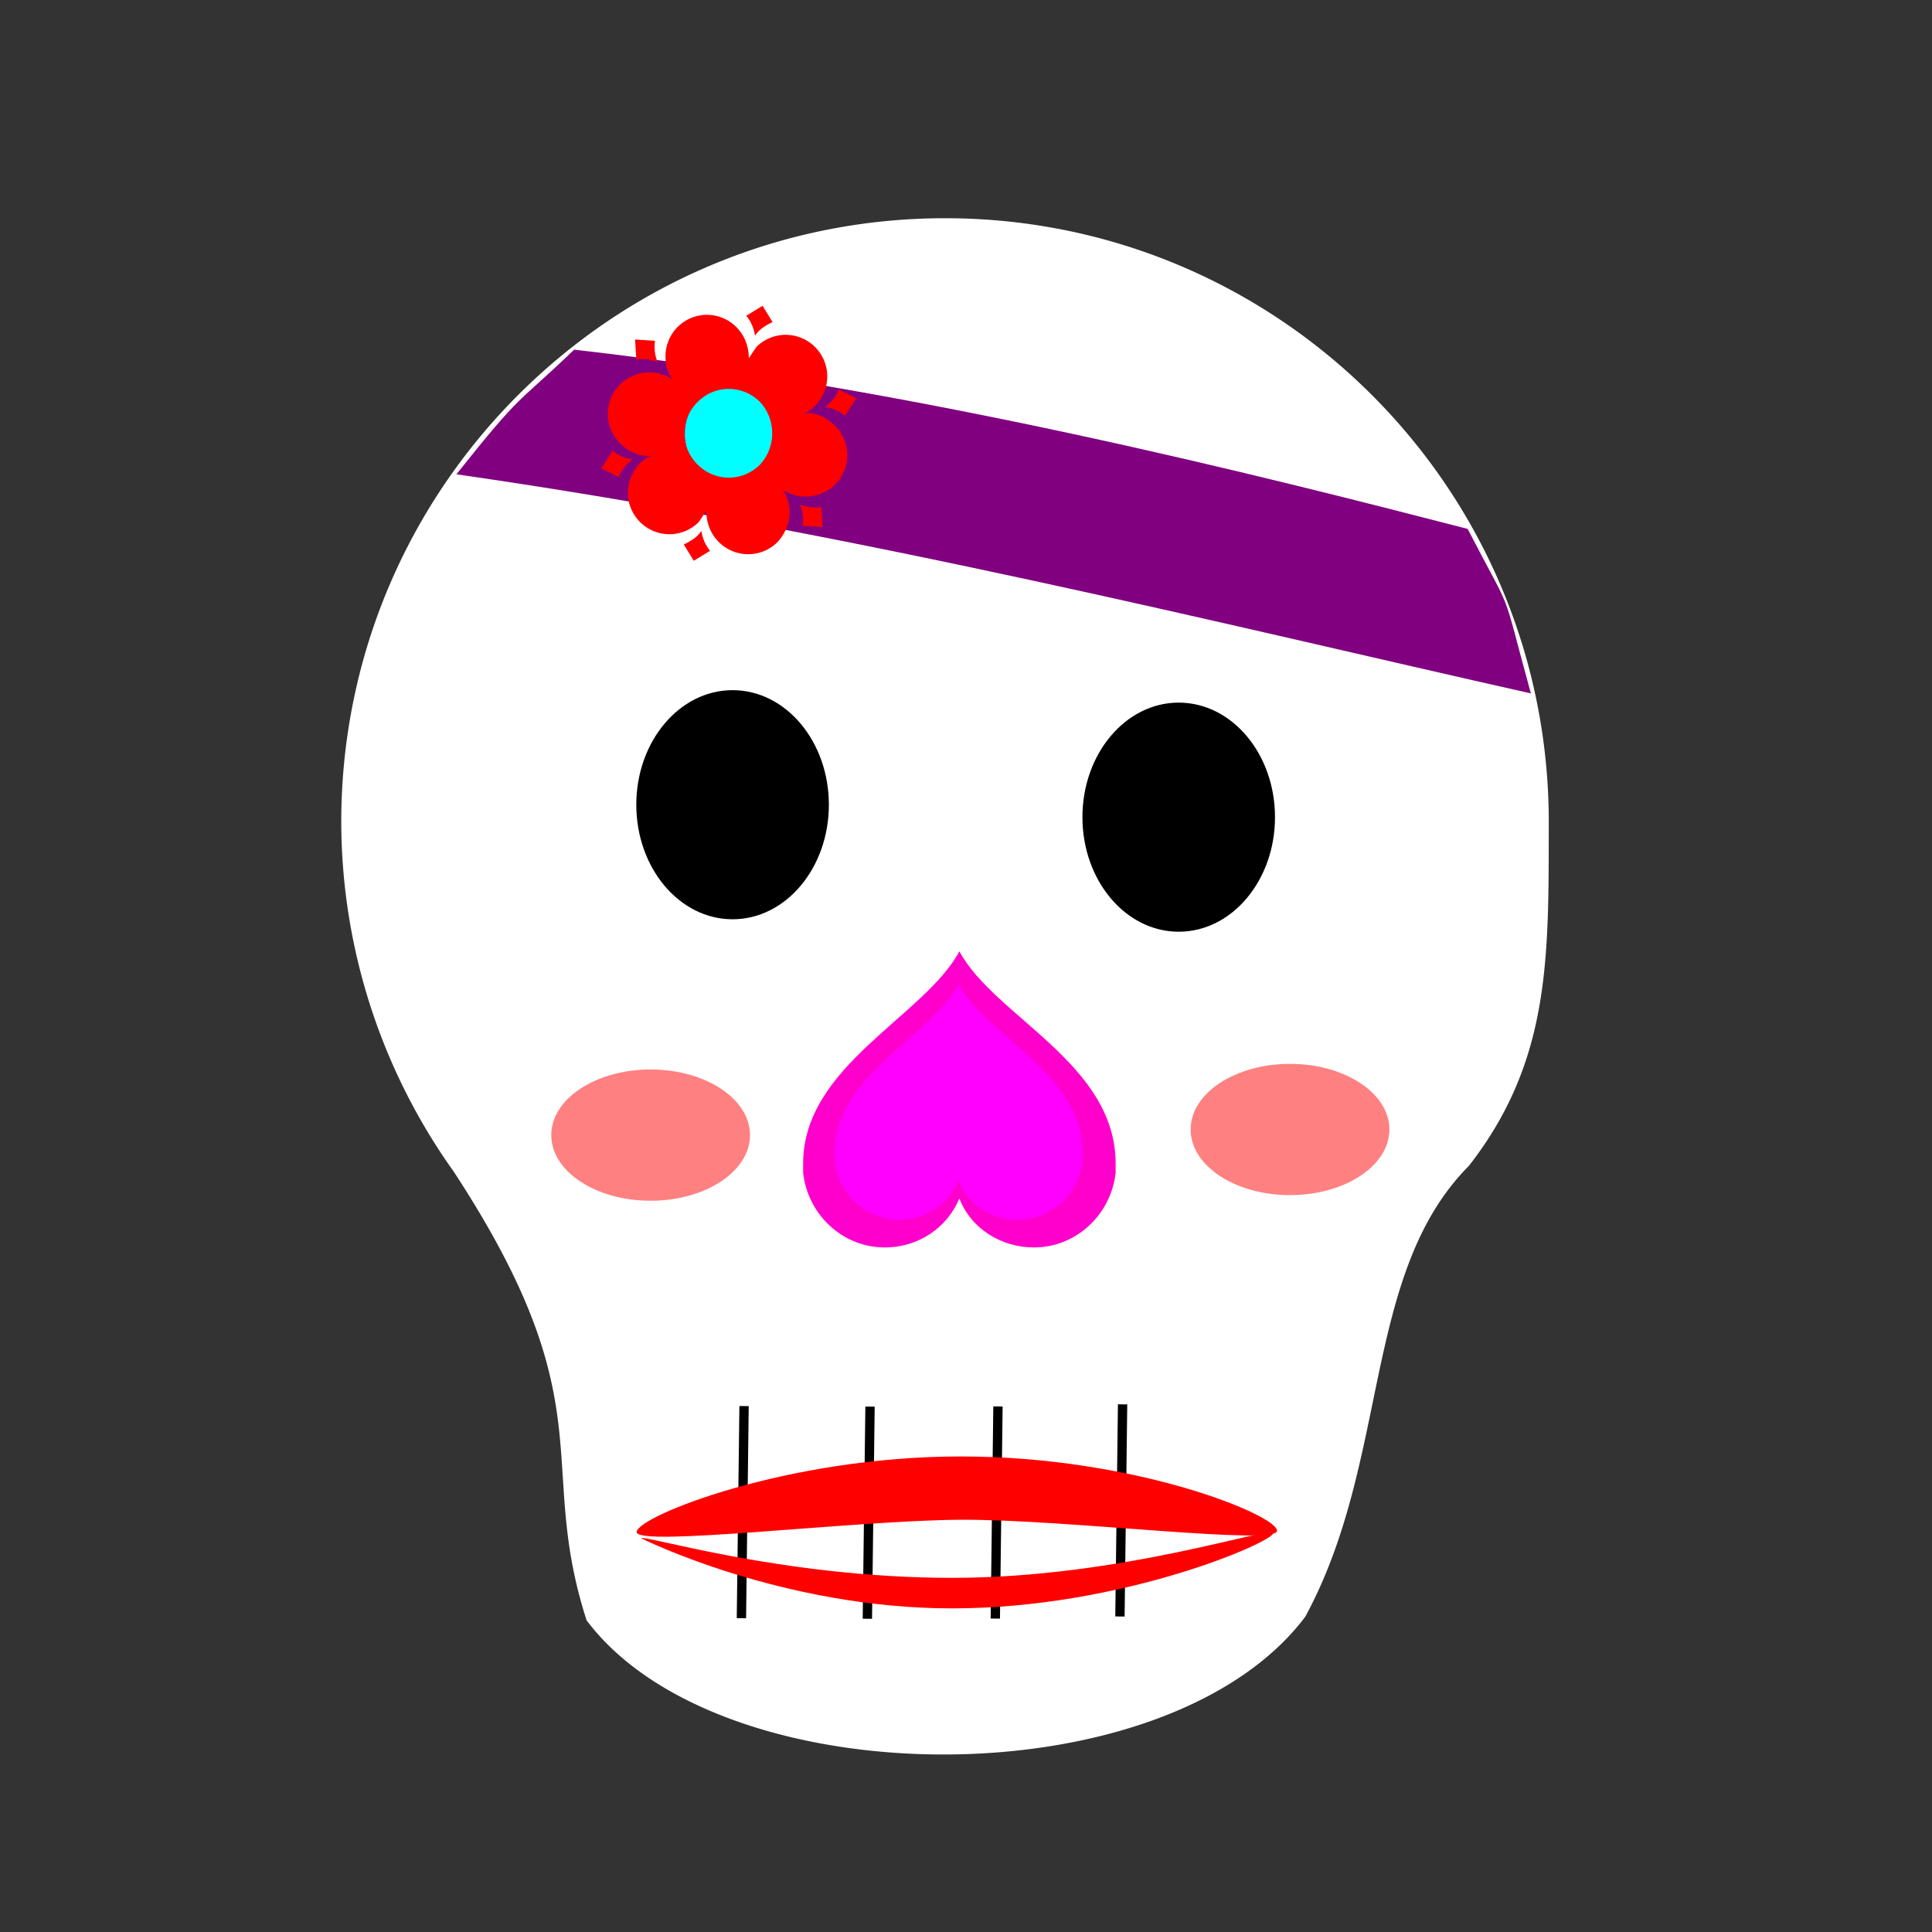 <svg xmlns="http://www.w3.org/2000/svg" viewBox="0 0 200 200" id="svg8"><rect x="0" y="0" width="200" height="200" fill="#333333" stroke="none"/><g id="layer1" transform="translate(0 -97)"><path d="M97.827 119.59c-34.518 0-62.5 27.983-62.5 62.502a62.5 62.5 0 0 0 11.646 36.199c15.888 24.264 8.404 29.89 13.758 46.464.003.01.016.017.025.024 13.884 18.41 60.015 18.648 74.362-.413 8.817-16.23 5.866-35.542 16.944-46.68 8.529-10.945 8.24-21.719 8.266-35.594 0-34.519-27.982-62.502-62.5-62.502z" id="path817" fill="#fff" stroke-width=".865" stroke-linecap="round" stroke-linejoin="bevel" paint-order="fill markers stroke"/><path id="path26-0" d="M83.14 218.411c.483 4.346 4.104 7.725 8.45 7.725 3.62 0 6.518-2.172 7.725-5.07 1.207 3.139 4.345 5.07 7.725 5.07 4.345 0 7.967-3.38 8.449-7.725v-.965c0-10.38-12.553-15.209-16.174-21.968-3.621 6.76-16.174 11.828-16.174 21.968v.965z" fill="#f0c" stroke-width=".714"/><path d="M59.436 133.197c35.993 4.1 71.171 13.056 92.494 18.554 4.966 9.593 3.294 5.186 6.545 17.03-31.522-7.073-70.121-16.774-111.227-22.682 6.941-8.734 6.154-7.1 12.188-12.902z" id="path971" fill="purple" fill-rule="evenodd" stroke-width=".265"/><ellipse id="path826" cx="75.837" cy="180.304" rx="9.816" ry="11.708" stroke="#000" stroke-width=".302" stroke-linecap="round" stroke-linejoin="bevel" paint-order="fill markers stroke"/><path d="M77.025 242.555l-.274 21.96" id="path847" fill="none" fill-rule="evenodd" stroke="#000" stroke-width=".965"/><path d="M90.064 242.613l-.274 21.96" id="path847-3" fill="none" fill-rule="evenodd" stroke="#000" stroke-width=".965"/><path d="M103.309 242.595l-.275 21.96" id="path847-1" fill="none" fill-rule="evenodd" stroke="#000" stroke-width=".965"/><path d="M116.21 242.378l-.274 21.96" id="path847-3-8" fill="none" fill-rule="evenodd" stroke="#000" stroke-width=".965"/><ellipse id="path826-6" cx="122.02" cy="181.593" rx="9.816" ry="11.708" stroke="#000" stroke-width=".302" stroke-linecap="round" stroke-linejoin="bevel" paint-order="fill markers stroke"/><path id="path26" d="M86.38 217.135c.383 3.452 3.26 6.138 6.712 6.138 2.878 0 5.18-1.727 6.138-4.029.96 2.494 3.453 4.029 6.139 4.029 3.452 0 6.33-2.686 6.712-6.138v-.768c0-8.247-9.973-12.084-12.85-17.454-2.878 5.37-12.852 9.398-12.852 17.454v.768z" fill="#f0f" stroke-width="1.918"/><g id="g990" transform="translate(-2.717 -12.034)"><ellipse ry="5.15" rx="4.544" cy="153.962" cx="78.151" id="path966" fill="#0ff" stroke-width="1.35" stroke-linecap="round" stroke-linejoin="bevel" paint-order="fill markers stroke"/><path d="M87.091 144.958a4.296 4.296 0 0 1 0 6.082c-.388.388-.776.647-1.164.776 1.164-.129 2.329.389 3.235 1.295a4.296 4.296 0 0 1 0 6.081c-1.424 1.423-3.753 1.682-5.435.518 1.164 1.681.906 3.881-.518 5.434a4.295 4.295 0 0 1-6.081 0c-.906-.905-1.294-2.07-1.294-3.235-.26.388-.518.777-.777 1.165a4.295 4.295 0 0 1-6.081 0 4.295 4.295 0 0 1 0-6.082c.388-.388.776-.647 1.164-.776-1.164.13-2.329-.388-3.235-1.294a4.295 4.295 0 0 1 0-6.082c1.424-1.423 3.753-1.682 5.435-.518-1.165-1.681-.906-4.01.518-5.434a4.295 4.295 0 0 1 6.081 0c.906.906 1.294 2.07 1.294 3.235l.777-1.165a4.295 4.295 0 0 1 6.081 0zm-5.693 5.694c-1.812-1.812-4.658-1.812-6.47 0-1.812 1.812-1.812 4.658 0 6.47 1.812 1.811 4.658 1.811 6.47 0 1.682-1.812 1.682-4.658 0-6.47zm-12.94-6.47l.13 2.07c.776-.129 1.552 0 2.2.26a4.154 4.154 0 0 1-.26-2.2zm13.199-3.494l-1.683 1.035c.518.647.777 1.294.906 2.07.388-.646 1.035-1.035 1.812-1.423zM64.964 157.51l1.812.906c.259-.777.776-1.294 1.423-1.812-.776-.13-1.423-.388-2.07-.906zm26.397-7.247l-1.811-.905c-.259.776-.777 1.294-1.424 1.811.777.13 1.424.389 2.07.906zm-3.493 13.328l-.13-2.07c-.776.13-1.553 0-2.2-.259.26.647.389 1.424.26 2.2zm-13.328 3.494l1.682-1.035c-.518-.647-.776-1.294-.906-2.07-.388.647-1.035 1.035-1.811 1.423z" id="path28" fill="red" stroke-width="1.294"/></g><path d="M132.2 255.457c0 1.592-21.709-1.183-32.689-1.134-10.978.048-33.603 2.863-33.603 1.271s15.446-7.822 33.563-7.822c18.116 0 32.73 6.093 32.73 7.685z" id="path1037" fill="red" stroke-width="1.614" stroke-linecap="round" stroke-linejoin="bevel" paint-order="fill markers stroke"/><path d="M131.795 255.726c0 .872-15.576 7.773-33.238 7.773S66.4 256.255 66.4 256.255c0-.485 14.495 4.083 32.157 4.083s33.238-5.485 33.238-4.613z" id="path1039" fill="red" stroke-width="1.614" stroke-linecap="round" stroke-linejoin="bevel" paint-order="fill markers stroke"/><ellipse id="path1043" cx="67.353" cy="214.507" rx="10.287" ry="6.794" fill="#ff8080" stroke-width=".714" stroke-linecap="round" stroke-linejoin="bevel" paint-order="fill markers stroke"/><ellipse id="path1043-7" cx="133.542" cy="213.924" rx="10.287" ry="6.794" fill="#ff8080" stroke-width=".714" stroke-linecap="round" stroke-linejoin="bevel" paint-order="fill markers stroke"/></g></svg>